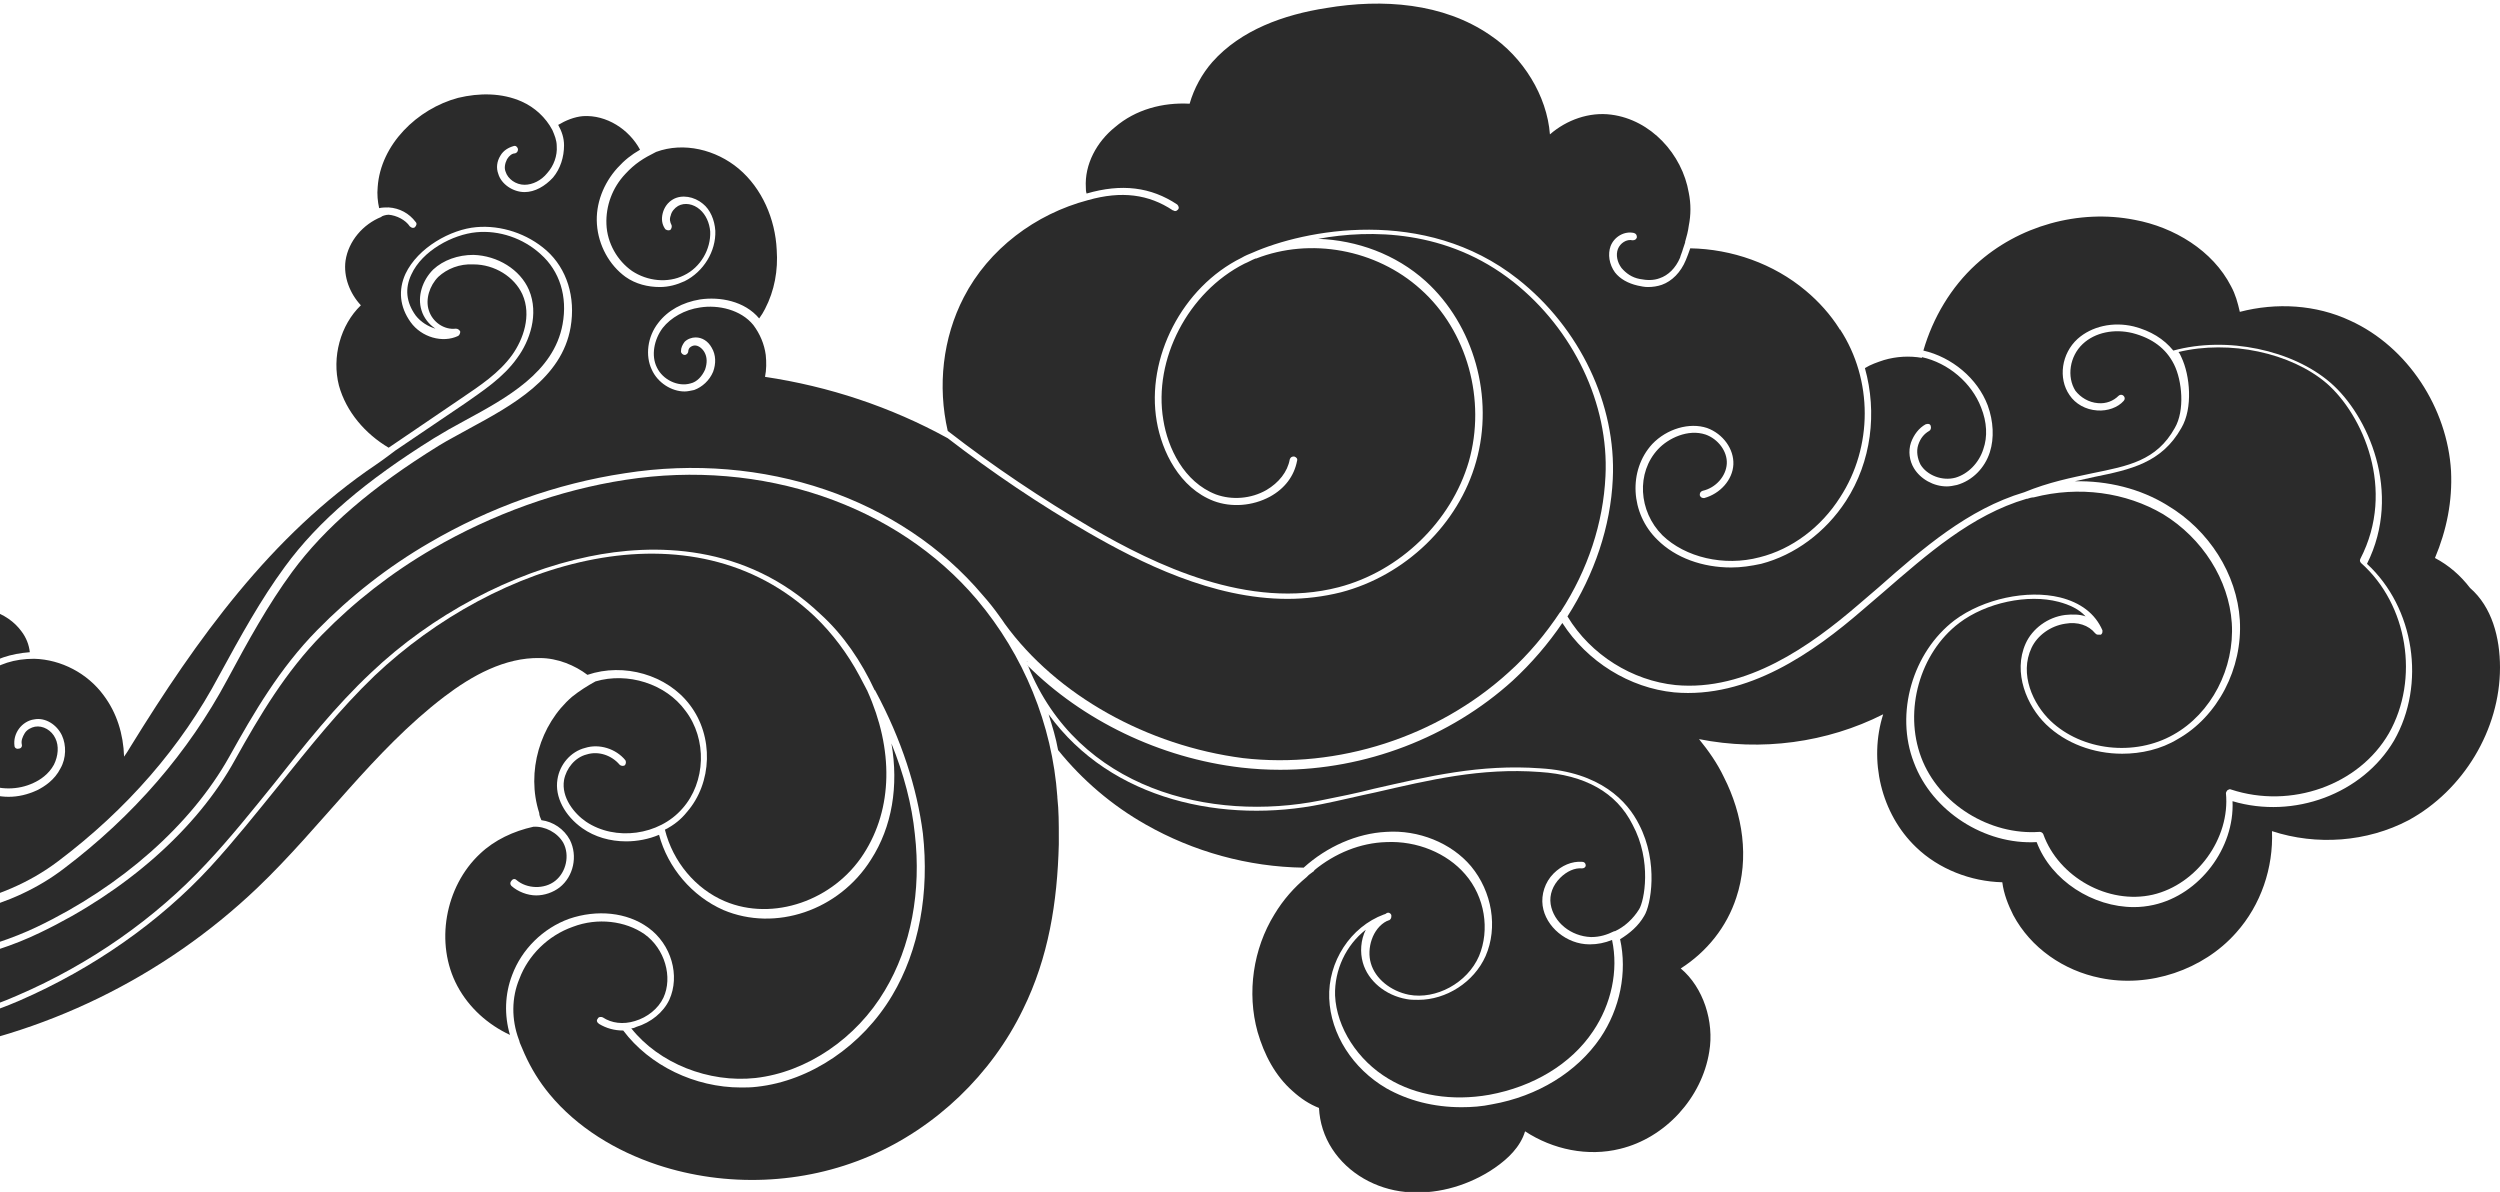<svg width="409" height="195" viewBox="0 0 409 195" fill="none" xmlns="http://www.w3.org/2000/svg">
<path d="M-201.968 109.329C-192.164 104.789 -182.12 100.846 -171.718 97.858C-156.414 93.438 -132.98 88.419 -118.154 96.425C-102.252 105.028 -88.502 116.498 -74.155 127.252C-62.199 136.094 -45.101 147.086 -29.199 146.369C-19.515 146.25 -13.297 143.143 -11.265 137.408C-8.276 128.686 -10.069 123.548 -12.221 120.919C-14.971 117.335 -19.036 116.259 -20.949 116.498C-21.069 116.498 -21.069 116.498 -21.188 116.498C-22.862 116.618 -24.536 117.454 -25.373 119.246C-25.851 120.322 -25.971 121.517 -25.493 122.711C-25.014 123.787 -24.177 124.623 -23.101 124.982C-22.743 125.101 -22.504 124.982 -22.384 124.623C-22.264 124.265 -22.503 124.026 -22.743 123.906C-23.58 123.667 -24.177 123.07 -24.417 122.233C-24.775 121.397 -24.775 120.561 -24.297 119.724C-23.46 118.051 -21.547 117.454 -19.993 117.693C-19.873 117.693 -19.634 117.693 -19.515 117.812C-16.047 118.529 -14.015 122.353 -14.254 125.579C-14.493 128.925 -17.004 131.912 -20.351 132.748C-23.221 133.346 -26.21 133.107 -28.96 131.792C-34.819 129.044 -38.286 121.875 -36.732 115.542C-35.775 111.958 -33.503 108.732 -30.395 106.581C-25.253 102.877 -17.96 102.279 -12.221 104.908C-11.265 102.757 -9.591 100.965 -7.439 100.129C-3.613 98.575 1.17 100.009 3.561 103.355C4.279 104.311 4.757 105.505 4.876 106.7C1.768 106.939 -0.863 107.776 -3.373 109.568C-7.08 112.197 -9.352 117.454 -8.634 121.755C-8.156 124.982 -6.123 127.849 -3.134 129.283C-1.7 130 -0.145 130.358 1.409 130.358C2.963 130.358 4.518 130 6.072 129.283C7.268 128.686 8.942 127.61 9.898 125.698C10.855 124.026 10.855 121.875 10.137 120.322C9.3 118.529 7.387 117.335 5.594 117.693C4.637 117.812 3.681 118.41 3.083 119.246C2.485 120.083 2.246 121.039 2.366 121.994C2.366 122.353 2.724 122.592 3.083 122.472C3.442 122.472 3.681 122.114 3.561 121.755C3.442 121.158 3.681 120.561 4.039 119.963C4.398 119.366 5.116 119.007 5.713 118.888C7.029 118.649 8.463 119.485 9.061 120.8C9.659 121.994 9.539 123.667 8.822 125.101C7.985 126.654 6.55 127.61 5.474 128.088C2.963 129.283 -0.145 129.283 -2.656 128.088C-5.167 126.774 -7.08 124.265 -7.439 121.517C-8.036 117.693 -5.884 112.794 -2.656 110.404C-0.265 108.612 2.366 107.776 5.594 107.776C10.018 107.895 14.322 110.165 16.952 113.75C19.104 116.618 20.18 120.083 20.3 123.787C20.659 123.309 21.017 122.711 21.376 122.114C32.137 104.669 44.332 87.583 61.549 75.993C62.625 75.276 64.658 73.722 64.658 73.722L76.136 65.956C79.005 63.925 82.353 61.774 84.625 58.548C86.658 55.8 88.212 51.379 86.538 47.436C85.103 44.09 81.397 41.82 77.451 41.7C74.94 41.7 72.549 42.537 70.875 44.09C69.082 45.882 68.245 48.511 68.962 50.781C69.321 51.976 70.158 53.051 71.234 53.768C70.038 53.41 68.843 52.693 68.006 51.618C66.451 49.467 66.212 47.197 67.288 44.926C69.082 40.983 74.103 38.355 77.929 37.996C81.636 37.638 85.582 38.952 88.451 41.581C91.56 44.329 92.875 48.511 92.038 53.051C90.603 60.938 82.832 65.12 76.016 68.823C74.223 69.779 72.549 70.735 70.995 71.691C59.875 78.621 52.104 85.193 46.604 92.721C42.658 98.097 39.43 103.952 35.843 110.524C29.626 122.233 20.778 132.39 9.539 140.873C-9.352 155.211 -39.601 147.564 -48.329 144.816C-61.122 140.873 -75.35 130 -88.981 119.366C-104.643 107.178 -119.469 95.708 -132.023 94.752C-152.708 93.676 -178.653 100.248 -201.968 109.329Z" fill="#2B2B2B"/>
<path d="M144.766 162.022C140.103 169.908 131.972 175.404 123.603 176.36C115.951 177.197 107.821 173.971 103.277 168.235C103.636 168.235 103.875 168.116 104.114 167.996C106.505 167.279 108.538 165.607 109.494 163.575C111.288 159.632 109.853 154.495 106.027 151.746C102.56 149.237 97.658 148.759 93.114 150.313C88.81 151.866 85.343 155.331 83.788 159.513C82.593 162.62 82.473 166.085 83.43 169.311C79.843 167.638 76.734 164.89 74.821 161.305C71.115 154.375 72.788 145.055 78.528 139.678C80.919 137.408 84.028 135.974 87.256 135.257C89.169 135.138 91.201 136.213 92.158 137.886C93.234 139.917 92.636 142.665 90.843 144.099C89.049 145.533 86.18 145.414 84.506 143.98C84.267 143.741 83.908 143.741 83.669 144.099C83.43 144.338 83.43 144.697 83.669 144.936C84.745 145.892 86.299 146.489 87.734 146.489C89.049 146.489 90.484 146.011 91.56 145.175C93.832 143.382 94.549 140.037 93.234 137.408C92.277 135.616 90.484 134.421 88.571 134.182C88.451 133.824 88.212 133.465 88.212 132.987C86.06 126.296 88.332 118.529 93.593 113.989C94.788 113.033 96.103 112.197 97.418 111.48C102.679 109.927 108.897 111.838 112.125 116.259C115.712 120.919 115.473 127.969 111.647 132.27C107.821 136.691 100.647 137.647 95.864 134.421C93.951 133.107 91.799 130.478 92.277 127.61C92.636 125.699 94.071 123.906 95.984 123.428C97.897 122.831 100.049 123.548 101.364 125.101C101.603 125.34 101.962 125.34 102.201 125.221C102.44 124.982 102.44 124.623 102.321 124.384C100.766 122.472 98.016 121.636 95.745 122.353C93.353 122.95 91.56 125.101 91.201 127.491C90.723 130.358 92.397 133.465 95.266 135.496C97.299 136.93 99.81 137.647 102.44 137.647C104.234 137.647 106.147 137.289 107.82 136.572C109.255 141.949 113.201 146.608 118.342 148.879C126.831 152.463 137.233 148.998 142.494 140.634C145.961 135.257 147.037 128.566 145.842 121.636C147.874 126.654 149.189 131.673 149.668 136.452C150.744 145.772 149.07 154.853 144.766 162.022Z" fill="#2B2B2B"/>
<path d="M88.332 107.656C82.593 107.537 77.213 110.524 72.669 113.989C61.072 122.831 52.583 135.257 42.061 145.294C26.757 159.871 7.029 169.55 -13.894 172.537C-27.883 174.568 -42.231 173.612 -55.861 170.028C-67.817 166.802 -76.306 161.305 -85.513 153.419C-102.012 139.439 -113.012 118.052 -133.816 109.568C-150.316 102.877 -168.848 106.342 -186.185 109.927C-187.022 109.927 -187.978 109.927 -188.935 110.046C-167.652 104.43 -149.24 102.757 -134.055 105.028C-121.621 106.939 -109.425 119.724 -96.393 133.346C-84.556 145.653 -72.361 158.438 -59.209 163.695C-49.285 167.757 -38.166 169.669 -27.285 169.669C-16.405 169.669 -5.883 167.638 3.203 163.695C15.279 158.438 26.159 150.791 34.409 141.829C38.355 137.528 42.061 132.868 45.648 128.447C50.55 122.353 55.572 116.02 61.311 110.524C81.278 91.645 113.201 81.847 133.288 100.846C136.157 103.594 138.668 106.939 140.581 110.524C140.94 111.241 141.418 112.077 141.777 112.794C141.777 112.914 141.896 112.914 141.896 113.033C146.201 122.592 146.081 132.27 141.299 139.678C136.397 147.325 126.473 150.791 118.582 147.445C113.799 145.414 110.093 140.993 108.778 135.735C110.212 135.018 111.408 134.063 112.364 132.868C116.549 128.088 116.788 120.441 112.843 115.303C109.136 110.405 102.082 108.373 96.104 110.405C94.071 108.851 91.202 107.656 88.332 107.656Z" fill="#2B2B2B"/>
<path d="M173.222 137.05C173.222 137.169 173.222 137.169 173.222 137.169C173.222 137.528 173.222 137.767 173.222 138.125C172.983 147.564 171.548 156.645 167.363 165.129C162.222 175.763 153.135 184.485 142.255 189.145C131.375 193.805 118.821 194.283 107.582 190.579C100.767 188.309 94.43 184.485 89.886 178.989C88.213 176.958 86.897 174.807 85.821 172.417C85.582 171.82 85.343 171.342 85.104 170.745C84.984 170.506 84.984 170.267 84.865 170.028C83.669 166.802 83.669 163.217 84.984 160.11C86.419 156.287 89.647 153.061 93.713 151.627C97.778 150.074 102.321 150.671 105.43 152.822C108.777 155.211 110.093 159.871 108.538 163.217C107.701 165.009 105.908 166.443 103.875 167.041C101.962 167.638 100.049 167.399 98.615 166.443C98.376 166.324 97.897 166.324 97.778 166.682C97.538 166.921 97.658 167.28 98.017 167.518C99.212 168.235 100.528 168.594 101.962 168.594C106.267 174.329 113.68 177.914 121.212 177.914C122.049 177.914 122.886 177.914 123.842 177.794C132.57 176.838 141.059 171.103 145.962 162.859C150.385 155.45 152.059 146.011 150.983 136.333C150.027 128.925 147.516 121.039 143.212 113.033C143.212 112.914 143.092 112.914 143.092 112.914C140.94 108.254 137.951 103.833 134.244 100.487C121.929 88.778 106.745 88.897 96.343 91.048C83.669 93.677 70.637 100.607 60.713 110.046C54.855 115.542 49.833 121.875 44.931 128.088C41.344 132.509 37.637 137.169 33.692 141.351C25.442 150.193 14.801 157.721 2.845 162.859C-14.97 170.745 -39.122 170.625 -58.611 162.739C-71.524 157.482 -83.6 144.816 -95.317 132.629C-108.469 118.888 -120.903 105.864 -133.697 103.952C-151.033 101.324 -172.435 103.833 -197.543 111.36C-197.543 111.36 -197.543 111.36 -197.663 111.36C-199.576 111.719 -201.369 112.197 -203.282 112.555C-182.598 105.267 -155.816 98.576 -132.62 101.324C-120.664 102.757 -107.154 114.348 -92.806 126.655C-79.893 137.767 -66.382 149.357 -53.111 153.897C-43.785 157.123 -33.622 158.796 -23.818 158.796C-12.699 158.796 -2.058 156.765 6.551 152.583C20.54 145.892 32.257 135.616 38.474 124.265C42.539 116.976 46.724 109.927 52.702 103.833C57.963 98.456 64.061 93.677 70.876 89.734C80.561 84.118 91.441 80.175 102.321 78.502C124.679 75.037 146.679 82.564 159.831 98.097C167.483 107.178 172.146 118.53 172.983 130.359V130.478C173.222 132.629 173.222 134.78 173.222 137.05Z" fill="#2B2B2B"/>
<path d="M167.961 108.134L168.2 108.373L168.081 108.254C168.081 108.134 167.961 108.134 167.961 108.134Z" fill="#2B2B2B"/>
<path d="M268.155 148.759C267.198 150.313 265.764 151.627 264.209 152.344H264.09C262.894 152.941 261.698 153.3 260.383 153.3H260.264C257.035 153.18 254.166 150.91 253.688 147.923C253.449 146.37 254.046 144.816 255.242 143.621C256.318 142.546 257.633 141.949 258.829 142.068C259.188 142.068 259.427 141.829 259.427 141.59C259.427 141.232 259.188 140.993 258.829 140.993C257.155 140.873 255.481 141.59 254.166 142.904C252.731 144.338 252.133 146.37 252.373 148.162C252.851 151.627 256.318 154.495 260.025 154.495H260.144C261.34 154.495 262.535 154.256 263.731 153.778C264.807 158.796 263.611 164.292 260.622 168.713C257.035 174.09 250.818 177.794 243.644 179.109C237.547 180.184 231.688 179.228 227.145 176.48C222.123 173.493 218.656 168.116 218.417 162.859C218.297 158.677 220.21 154.614 223.438 152.105C222.601 153.778 222.482 155.809 222.96 157.482C223.797 160.469 226.666 162.859 230.134 163.456C230.732 163.575 231.329 163.575 232.047 163.575C236.59 163.575 241.134 160.708 243.047 156.406C245.079 151.746 244.123 145.892 240.655 141.71C237.427 137.886 232.047 135.735 226.786 136.094C222.003 136.333 217.101 138.484 213.275 141.949C204.189 141.829 195.221 139.32 187.45 134.899C181.95 131.792 177.048 127.61 173.102 122.711C172.743 120.68 172.146 118.768 171.548 116.857C181.83 131.075 200.482 134.779 216.264 131.553C219.254 130.956 222.123 130.239 224.993 129.642C233.84 127.61 242.21 125.579 251.894 126.296C259.307 126.774 264.448 129.642 267.079 134.899C270.307 140.873 268.992 147.445 268.155 148.759Z" fill="#2B2B2B"/>
<path d="M164.374 102.041C164.135 101.682 163.896 101.324 163.537 100.846C162.7 99.651 161.744 98.456 160.787 97.381C147.396 81.489 124.918 73.842 102.201 77.427C91.082 79.099 80.082 83.042 70.278 88.778C63.463 92.721 57.245 97.62 51.865 103.116C45.767 109.329 41.583 116.498 37.517 123.787C31.3 134.899 19.822 145.055 6.072 151.627C-9.949 159.274 -33.025 159.752 -52.753 152.941C-65.905 148.401 -79.176 136.93 -92.089 125.938C-106.437 113.272 -120.186 101.563 -132.621 100.129C-156.175 97.261 -183.196 104.072 -204 111.36C-180.207 101.921 -153.305 94.752 -131.784 96.305C-119.708 97.142 -105.002 108.612 -89.459 120.68C-75.709 131.314 -61.481 142.307 -48.448 146.25C-43.546 147.803 -32.068 150.791 -19.634 150.791C-9.351 150.791 1.768 148.759 10.496 142.068C21.855 133.465 30.822 123.07 37.159 111.241C40.626 104.789 43.854 98.934 47.8 93.557C53.18 86.269 60.832 79.697 71.832 72.886C73.386 71.93 75.06 71.094 76.734 70.138C83.788 66.314 91.919 61.894 93.353 53.529C94.19 48.631 92.756 43.971 89.408 40.984C86.299 38.235 81.995 36.802 77.93 37.16C73.745 37.519 68.365 40.506 66.332 44.807C65.137 47.436 65.376 50.184 67.169 52.693C68.963 55.202 72.43 56.158 74.941 54.963C75.18 54.844 75.299 54.485 75.299 54.246C75.18 54.008 74.941 53.769 74.582 53.769C72.669 54.008 70.756 52.693 70.158 50.781C69.56 48.989 70.278 46.719 71.713 45.285C73.147 43.971 75.18 43.134 77.451 43.254C80.919 43.254 84.147 45.285 85.462 48.153C87.017 51.618 85.582 55.561 83.788 58.07C81.636 61.057 78.528 63.088 75.538 65.12L63.582 73.245C59.756 70.974 56.648 67.39 55.452 63.088C54.256 58.428 55.691 53.171 59.039 49.945C57.245 48.033 56.169 45.285 56.528 42.656C57.006 39.43 59.398 36.682 62.387 35.487C62.387 35.368 63.104 35.129 63.582 35.129C64.897 35.248 66.332 35.965 67.05 37.041C67.169 37.16 67.408 37.279 67.528 37.279C67.647 37.279 67.767 37.279 67.886 37.16C68.126 36.921 68.245 36.563 68.006 36.324C66.93 34.89 65.376 34.053 63.582 33.934C63.104 33.934 62.506 33.934 62.028 34.053C61.789 32.978 61.669 31.783 61.789 30.588C62.267 23.658 68.245 17.803 74.941 16.011C78.408 15.175 82.115 15.175 85.343 16.609C87.495 17.564 89.288 19.237 90.364 21.268C90.723 22.105 91.082 22.941 91.082 23.897C91.201 25.451 90.603 27.123 89.527 28.318C88.571 29.513 87.136 30.23 85.821 30.23C84.386 30.23 83.071 29.274 82.712 28.079C82.473 27.482 82.593 26.765 82.951 26.048C83.31 25.451 83.788 25.092 84.267 25.092C84.625 24.973 84.745 24.734 84.745 24.375C84.625 24.017 84.386 23.778 84.028 23.897C83.191 24.136 82.354 24.614 81.875 25.451C81.278 26.406 81.158 27.482 81.517 28.438C81.995 30.11 83.908 31.425 85.821 31.425C87.495 31.425 89.169 30.469 90.484 29.035C91.68 27.601 92.277 25.689 92.277 23.778C92.277 22.583 91.919 21.508 91.321 20.432C92.516 19.715 93.951 19.118 95.386 18.998C99.212 18.759 102.918 21.149 104.712 24.495C103.277 25.331 102.201 26.167 101.005 27.482C98.734 29.991 97.419 33.337 97.658 36.682C97.897 40.147 99.69 43.373 102.321 45.285C103.995 46.48 106.027 46.958 107.94 46.958C109.375 46.958 110.69 46.599 112.005 46.002C115.114 44.449 117.146 41.103 117.027 37.758C116.907 35.965 116.19 34.292 114.994 33.337C113.56 32.142 111.527 31.783 110.092 32.62C109.255 33.097 108.658 33.934 108.418 34.89C108.179 35.846 108.299 36.682 108.777 37.399C108.897 37.638 109.375 37.758 109.614 37.638C109.853 37.519 109.973 37.041 109.853 36.802C109.614 36.324 109.494 35.846 109.734 35.248C109.853 34.651 110.331 34.053 110.929 33.695C112.005 33.097 113.44 33.337 114.516 34.292C115.473 35.129 116.07 36.443 116.19 37.877C116.31 40.745 114.636 43.732 111.886 45.046C109.255 46.36 105.908 46.002 103.397 44.329C101.005 42.656 99.332 39.789 99.212 36.682C99.093 33.695 100.169 30.708 102.321 28.438C103.875 26.765 105.19 25.928 107.342 24.853C111.886 23.18 117.147 24.495 120.853 27.601C124.679 30.827 126.831 35.846 127.07 40.864C127.309 44.21 126.712 47.555 125.157 50.542C124.918 51.02 124.559 51.618 124.201 52.096C121.809 49.228 117.744 48.511 114.516 48.989C111.647 49.467 109.255 50.781 107.701 52.813C105.908 55.083 105.549 58.189 106.625 60.46C107.581 62.61 109.853 64.044 112.005 64.044C112.484 64.044 112.962 63.925 113.56 63.805C114.875 63.327 116.07 62.252 116.668 60.818C117.147 59.504 117.146 58.07 116.429 56.875C115.831 55.8 114.875 55.202 113.799 55.202C113.201 55.202 112.484 55.441 112.005 55.919C111.647 56.397 111.407 56.875 111.407 57.472C111.407 57.831 111.766 58.07 112.005 58.07C112.364 58.07 112.603 57.712 112.603 57.472C112.603 57.234 112.723 56.995 112.842 56.875C113.081 56.636 113.44 56.517 113.679 56.517C114.277 56.517 114.875 56.995 115.233 57.592C115.712 58.428 115.712 59.384 115.353 60.46C114.875 61.535 114.038 62.491 112.962 62.73C110.929 63.327 108.418 62.133 107.462 60.101C106.505 58.189 106.984 55.561 108.418 53.649C109.734 51.976 112.005 50.662 114.516 50.303C117.505 49.825 121.212 50.662 123.244 53.171C124.32 54.605 125.038 56.278 125.277 58.07C125.396 59.265 125.396 60.46 125.157 61.654C135.559 63.208 145.722 66.553 155.048 71.691C162.341 77.307 170.113 82.564 178.004 87.105C186.493 92.004 198.33 97.978 210.645 97.978C213.514 97.978 216.503 97.62 219.373 96.903C229.895 94.154 238.623 85.791 241.492 75.515C244.481 65 241.133 53.171 233.242 46.002C228.34 41.581 222.003 39.311 215.667 39.072C224.155 37.519 236.71 37.519 247.59 46.121C257.394 53.888 263.253 66.076 262.655 77.904C262.296 85.552 259.785 93.199 255.361 100.009C255.361 100.009 255.361 100.129 255.242 100.129C252.851 103.713 250.101 107.059 246.753 110.046C235.155 120.561 218.895 125.818 203.352 124.026C187.689 121.995 172.863 113.75 164.374 102.041Z" fill="#2B2B2B"/>
<path d="M356.87 58.428C356.751 58.189 356.631 57.831 356.392 57.592C364.761 55.561 374.805 57.712 380.663 62.73C386.522 67.868 392.022 80.055 386.163 91.406C386.044 91.645 386.044 91.884 386.283 92.123C393.935 98.934 395.848 111.121 390.826 119.963C385.924 128.447 374.805 132.39 365.001 129.164C364.761 129.044 364.642 129.164 364.403 129.283C364.283 129.403 364.164 129.642 364.164 129.761C364.881 137.169 359.381 144.697 352.207 146.37C344.914 148.042 336.784 143.502 334.273 136.452C334.153 136.213 333.914 136.094 333.675 136.094C325.545 136.691 317.175 131.553 314.306 123.906C311.436 116.259 314.067 106.82 320.523 101.921C324.947 98.575 331.762 97.142 336.784 98.456C338.577 98.934 340.131 99.651 341.208 100.846C340.251 100.487 339.055 100.487 337.86 100.607C334.99 100.965 332.479 102.877 331.403 105.267C329.251 110.046 331.643 115.542 334.751 118.529C337.979 121.636 342.523 123.309 347.186 123.309C350.294 123.309 353.523 122.592 356.273 120.919C362.848 117.215 366.914 109.329 366.435 101.443C365.957 93.915 361.414 86.746 354.599 82.684C350.175 79.936 344.794 78.621 339.414 78.741C340.49 78.502 341.566 78.263 342.642 78.024C348.501 76.829 353.642 75.754 356.87 70.018C358.783 66.792 358.305 61.416 356.87 58.428Z" fill="#2B2B2B"/>
<path d="M409 109.21C409 119.366 403.022 129.283 394.055 134.182C387.24 137.767 378.99 138.364 371.697 135.974C371.936 141.949 369.903 148.042 365.838 152.583C360.458 158.676 351.61 161.664 343.599 159.991C337.621 158.796 332.241 155.092 329.371 149.715C328.534 148.042 327.817 146.25 327.578 144.338C322.437 144.219 317.176 142.188 313.469 138.603C307.73 133.107 305.698 124.384 308.089 116.857C298.883 121.517 288.122 122.95 277.959 120.919C279.514 122.831 280.948 124.862 282.024 127.132C285.133 133.226 286.209 140.395 284.057 146.847C282.503 151.627 279.274 155.689 274.97 158.438C278.677 161.544 280.47 167.16 279.633 172.059C278.438 179.586 272.459 186.158 265.046 187.95C259.786 189.265 254.047 188.07 249.503 185.083C249.384 185.441 249.264 185.8 249.145 186.039C248.068 188.428 245.916 190.221 243.645 191.654C239.579 194.164 234.677 195.478 229.895 195C225.112 194.522 220.569 192.013 217.939 187.95C216.623 185.919 215.906 183.649 215.786 181.259C214.232 180.662 212.797 179.706 211.482 178.511C208.613 176.002 206.819 172.537 205.743 168.833C203.95 162.381 205.026 155.211 208.493 149.596C209.928 147.206 211.721 145.175 213.754 143.502C213.873 143.382 213.993 143.263 214.113 143.143C214.471 142.904 214.71 142.665 215.069 142.426H214.95C218.417 139.559 222.602 137.886 226.786 137.767C231.808 137.528 236.71 139.559 239.699 143.024C242.927 146.728 243.764 152.105 241.971 156.406C240.058 160.827 234.917 163.575 230.493 162.739C227.504 162.142 224.993 160.11 224.275 157.601C223.558 155.211 224.515 151.866 226.906 150.671C227.025 150.671 227.145 150.551 227.265 150.551C227.504 150.432 227.623 150.193 227.623 149.954C227.623 149.954 227.623 149.954 227.623 149.835V149.715C227.504 149.357 227.145 149.237 226.906 149.357C226.906 149.357 226.786 149.357 226.786 149.476C226.667 149.476 226.547 149.596 226.428 149.596C220.928 151.627 217.221 157.362 217.46 163.336C217.699 169.191 221.286 174.807 226.786 178.033C230.373 180.064 234.558 181.14 239.101 181.14C240.775 181.14 242.449 181.02 244.123 180.662C251.536 179.347 257.992 175.404 261.818 169.789C265.046 165.009 266.242 159.035 265.046 153.658C266.601 152.702 268.036 151.507 268.992 149.835C270.068 148.162 271.383 141.112 268.155 134.899C266.242 131.075 261.818 126.296 252.014 125.699C242.09 124.982 233.721 127.013 224.754 129.044C222.004 129.761 219.015 130.358 216.026 130.956C198.091 134.54 176.331 129.164 168.2 108.971C168.2 108.851 168.081 108.851 168.081 108.851C177.048 117.812 189.722 124.026 203.113 125.579C205.265 125.818 207.297 125.938 209.45 125.938C223.319 125.938 237.188 120.68 247.471 111.36C250.579 108.493 253.329 105.267 255.601 101.921C259.666 108.254 266.601 112.555 273.894 113.272C285.97 114.347 296.731 106.7 304.741 99.77C305.817 98.814 307.013 97.859 308.089 96.903C315.263 90.689 322.556 84.237 331.524 81.609H331.643C332.002 81.489 332.36 81.37 332.719 81.37C340.132 79.458 347.784 80.533 353.882 84.118C360.338 88.061 364.643 94.871 365.121 101.921C365.599 109.329 361.773 116.737 355.556 120.202C349.219 123.787 340.61 122.831 335.469 117.932C332.6 115.184 330.328 110.285 332.36 105.983C333.317 103.952 335.469 102.399 337.86 102.04C339.893 101.682 341.686 102.279 342.762 103.594C342.882 103.713 343.002 103.833 343.241 103.833C343.36 103.833 343.36 103.833 343.48 103.833H343.599C343.599 103.833 343.599 103.833 343.719 103.833C343.839 103.713 343.958 103.594 343.958 103.355C343.958 103.235 343.958 103.235 343.958 103.116C342.762 100.368 340.371 98.575 337.023 97.739C331.643 96.425 324.469 97.978 319.806 101.443C312.872 106.7 310.002 116.737 313.111 124.743C316.1 132.748 324.708 138.244 333.197 137.767C335.589 144.099 342.404 148.401 349.099 148.401C350.175 148.401 351.251 148.281 352.327 148.042C359.86 146.369 365.599 138.722 365.24 131.075C375.284 134.062 386.523 129.881 391.664 121.158C396.925 111.958 395.012 99.412 387.24 92.243C393.099 80.533 387.359 67.868 381.262 62.61C375.045 57.233 364.284 54.963 355.556 57.353C354.001 55.441 351.849 54.127 349.099 53.41C345.632 52.574 342.165 53.41 339.893 55.441C337.263 57.831 336.665 61.893 338.578 64.641C339.534 66.075 341.208 67.031 343.121 67.151C344.795 67.27 346.469 66.673 347.425 65.597C347.665 65.359 347.665 65 347.425 64.761C347.186 64.522 346.828 64.522 346.588 64.761C345.752 65.597 344.556 66.075 343.241 65.956C341.686 65.836 340.371 65 339.534 63.925C338.1 61.654 338.578 58.309 340.73 56.278C342.762 54.366 345.871 53.768 348.86 54.485C352.088 55.322 354.36 56.995 355.675 59.623C356.99 62.252 357.469 67.151 355.795 70.018C352.806 75.395 348.143 76.232 342.284 77.427C338.936 78.143 335.23 78.86 331.165 80.533C321.958 83.281 314.546 89.734 307.372 96.066C306.296 97.022 305.1 97.978 304.024 98.934C296.252 105.625 285.731 113.153 274.133 112.077C267.079 111.36 260.264 107.178 256.438 100.846C260.862 93.915 263.492 86.149 263.851 78.382C264.449 66.195 258.47 53.649 248.308 45.643C233.004 33.575 213.276 37.638 204.906 41.342C204.308 41.581 203.711 41.82 203.113 42.178C193.428 46.958 187.45 58.548 189.243 68.943C190.08 73.842 192.95 79.816 198.569 81.967C201.439 83.042 204.906 82.803 207.776 81.25C210.167 79.936 211.721 77.904 212.2 75.395C212.319 75.037 212.08 74.798 211.721 74.678C211.363 74.678 211.123 74.798 211.004 75.156C210.645 77.188 209.21 78.98 207.178 80.175C204.667 81.609 201.558 81.847 198.928 80.891C193.667 78.86 191.037 73.245 190.319 68.704C188.646 58.787 194.385 47.794 203.591 43.134C204.189 42.895 204.787 42.537 205.384 42.298C205.384 42.298 205.384 42.298 205.504 42.298C214.352 38.833 225.112 40.745 232.406 47.316C240.058 54.127 243.166 65.478 240.297 75.515C237.427 85.312 229.058 93.438 219.015 96.066C204.308 99.89 188.885 92.362 178.602 86.388C170.472 81.609 162.581 76.351 155.048 70.496C153.374 63.208 154.211 55.322 157.679 48.63C161.744 40.745 169.396 35.009 178.005 32.739C183.504 31.186 187.928 31.783 191.874 34.412C191.993 34.412 192.113 34.531 192.233 34.531C192.472 34.531 192.591 34.412 192.711 34.292C192.95 34.053 192.83 33.695 192.591 33.456C188.287 30.588 183.504 29.991 177.765 31.664C177.646 31.305 177.646 30.947 177.646 30.708C177.407 26.884 179.439 23.18 182.428 20.79C185.776 17.923 190.2 16.728 194.624 16.967C195.341 14.458 196.656 12.068 198.33 10.156C202.993 4.899 210.047 2.39 216.982 1.314C226.188 -0.239 236.112 0.478 243.764 5.735C249.145 9.32 253.09 15.653 253.568 21.985C256.318 19.596 260.025 18.281 263.612 18.759C270.068 19.596 275.209 25.211 276.285 31.544C276.644 33.336 276.644 35.129 276.285 36.921C276.166 37.877 275.927 38.713 275.688 39.55V39.669C275.568 40.028 275.448 40.386 275.329 40.745C275.209 41.222 274.97 41.7 274.851 42.178C274.133 43.851 272.938 45.046 271.503 45.524C270.546 45.882 269.47 45.882 268.275 45.643C266.959 45.404 266.003 44.688 265.286 43.851C264.568 42.895 264.329 41.7 264.688 40.745C265.046 39.789 266.123 39.072 267.079 39.311C267.438 39.311 267.677 39.191 267.796 38.833C267.796 38.474 267.677 38.235 267.318 38.116C265.764 37.757 264.09 38.713 263.492 40.267C263.014 41.581 263.253 43.254 264.21 44.568C265.046 45.643 266.362 46.36 267.916 46.719C268.514 46.838 268.992 46.958 269.59 46.958C270.427 46.958 271.144 46.838 271.862 46.599C273.535 46.002 274.97 44.568 275.807 42.537C276.046 41.939 276.285 41.342 276.524 40.625C283.34 40.745 290.155 43.134 295.415 47.555C297.568 49.347 299.481 51.498 300.915 53.768C300.915 53.888 300.915 53.888 301.035 53.888C306.415 62.132 306.415 73.125 301.035 81.37C297.926 86.268 293.144 89.853 287.883 91.167C282.024 92.721 275.688 91.167 271.981 87.583C268.036 83.64 267.677 77.307 271.264 73.484C272.938 71.691 276.166 70.138 279.035 71.094C281.068 71.811 282.622 73.842 282.503 75.873C282.383 77.904 280.709 79.816 278.557 80.294C278.198 80.414 278.079 80.653 278.079 81.011C278.198 81.37 278.438 81.489 278.796 81.489C281.427 80.772 283.459 78.502 283.579 75.993C283.698 73.484 281.905 70.974 279.274 70.018C276.405 69.062 272.699 70.138 270.307 72.647C266.362 76.948 266.72 83.998 271.144 88.3C274.133 91.287 278.557 92.84 283.22 92.84C284.894 92.84 286.448 92.601 288.122 92.243C293.622 90.809 298.644 87.105 301.991 81.967C306.176 75.515 307.133 67.509 305.1 60.221C306.057 59.623 307.133 59.265 308.209 58.906C310.241 58.309 312.393 58.189 314.426 58.548V58.428C318.73 59.384 322.556 62.61 324.111 66.673C325.067 69.062 325.187 71.452 324.469 73.484C323.752 75.754 321.958 77.546 319.926 78.143C317.774 78.741 315.263 77.785 314.187 75.993C313.709 75.037 313.47 73.842 313.828 72.766C314.187 71.691 314.785 70.974 315.622 70.496C315.861 70.377 315.98 70.018 315.861 69.66C315.741 69.302 315.383 69.302 315.024 69.421C313.948 70.018 313.111 71.094 312.633 72.408C312.154 73.842 312.393 75.395 313.111 76.59C314.187 78.382 316.339 79.577 318.491 79.577C319.089 79.577 319.567 79.458 320.165 79.338C322.676 78.621 324.708 76.59 325.545 73.961C326.263 71.691 326.143 68.943 325.187 66.314C323.513 61.893 319.328 58.428 314.665 57.353C316.219 51.976 319.209 46.958 323.274 43.254C330.208 36.921 340.132 34.173 349.219 35.965C355.675 37.16 362.012 40.983 365.001 46.838C365.719 48.153 366.077 49.467 366.436 51.02C372.414 49.467 378.871 49.825 384.49 52.454C393.935 56.755 400.392 66.792 400.99 77.068C401.229 81.967 400.272 86.746 398.359 91.287C400.631 92.482 402.544 94.154 404.098 96.186C407.685 99.292 409 104.311 409 109.21Z" fill="#2B2B2B"/>
</svg>
